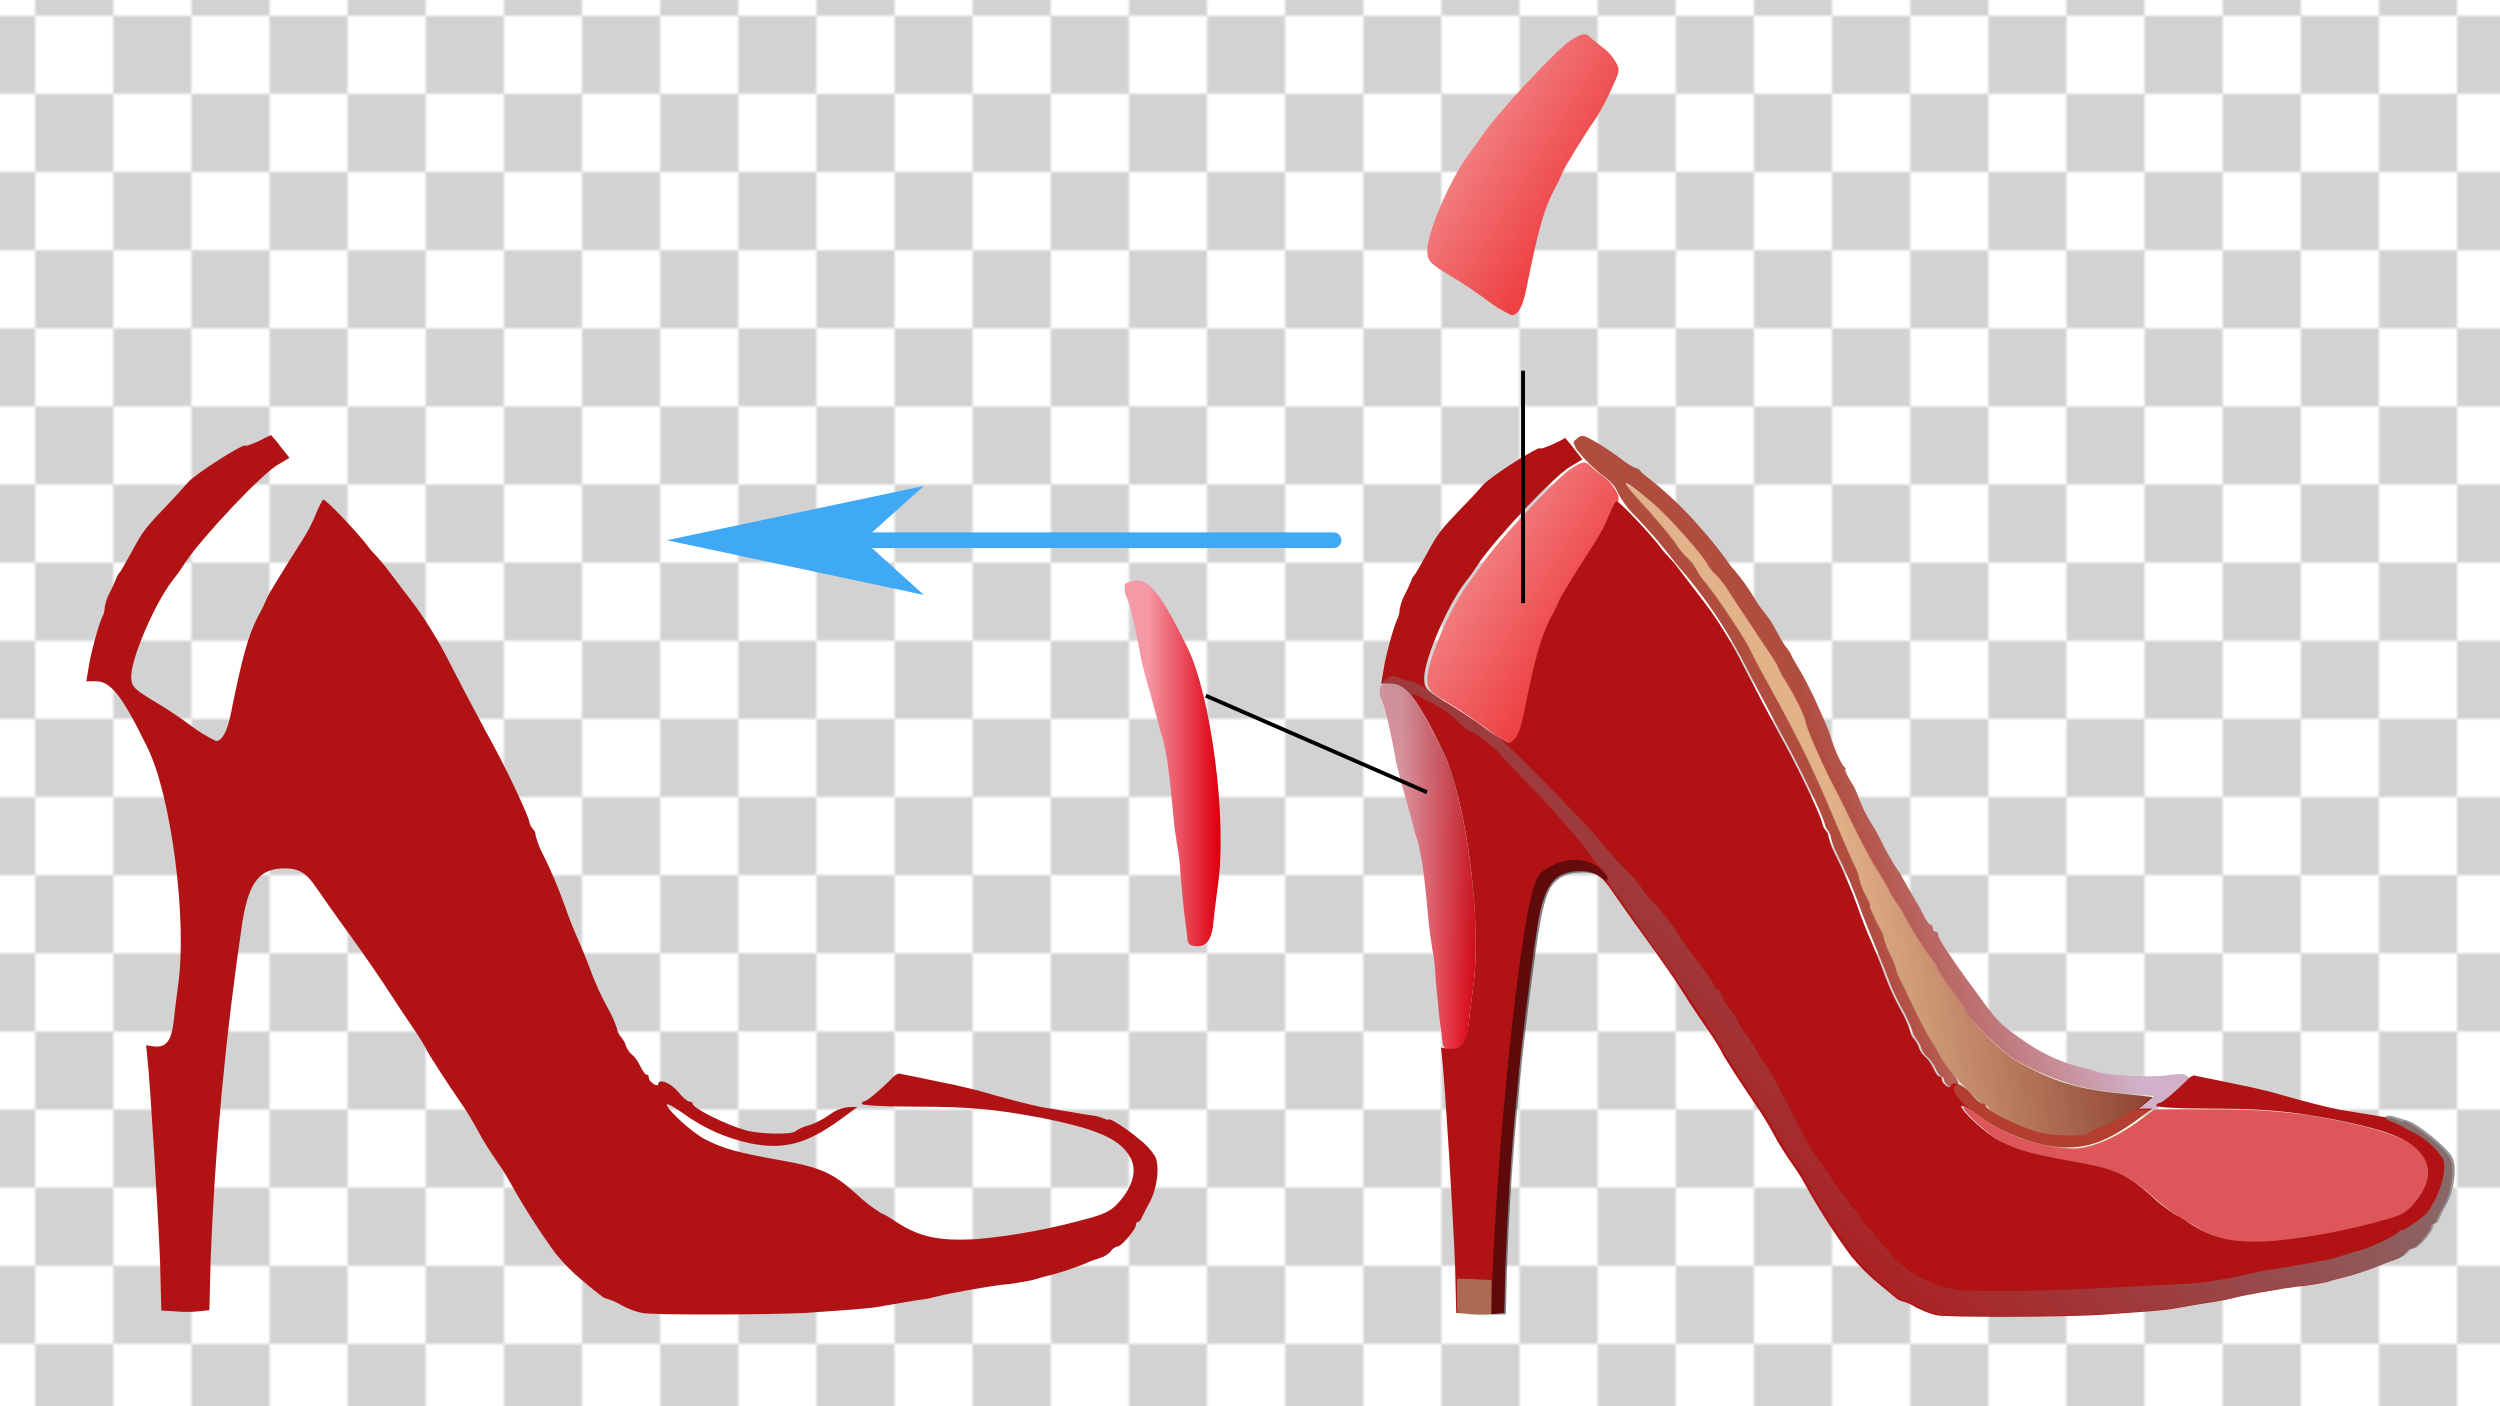<?xml version="1.0" encoding="utf-8"?>
<!-- Generator: Adobe Illustrator 26.5.0, SVG Export Plug-In . SVG Version: 6.00 Build 0)  -->
<svg version="1.1" id="图层_1" xmlns="http://www.w3.org/2000/svg" xmlns:xlink="http://www.w3.org/1999/xlink" x="0px" y="0px"
	 viewBox="0 0 640 360" style="enable-background:new 0 0 640 360;" xml:space="preserve">
<style type="text/css">
	.st0{fill:none;}
	.st1{fill:#D2D2D2;}
	.st2{fill:url(#SVGID_00000044148824150871266460000011708420105171329189_);}
	.st3{fill:url(#SVGID_00000052791163291934714980000011845317104039533200_);}
	.st4{fill:url(#SVGID_00000006696610652023691580000016183250726913752756_);}
	.st5{fill:url(#SVGID_00000013180824675548667210000003336555391288891030_);}
	.st6{fill:url(#SVGID_00000098938049581395153610000007808589463467926708_);}
	.st7{fill:url(#SVGID_00000170961443785658935420000015145772439291352704_);}
	.st8{fill:url(#SVGID_00000085223258400296114700000012476139755888598456_);}
	.st9{fill:url(#SVGID_00000093146513641369087820000008351071915879216308_);}
	.st10{fill:url(#SVGID_00000117674757403751646360000002049803738573408132_);}
	.st11{fill:url(#SVGID_00000172436904927934847810000011585169825389160883_);}
	.st12{fill:url(#SVGID_00000172435128474780279330000017108264674420632207_);}
	.st13{fill:url(#SVGID_00000157277031926696269840000000328662404422713996_);}
	.st14{fill:url(#SVGID_00000155127652639199798590000000144362217011601073_);}
	.st15{fill:url(#SVGID_00000011715275322127474460000002719139274933046427_);}
	.st16{fill:none;stroke:#000000;stroke-miterlimit:10;}
	.st17{fill:none;stroke:#3FA9F5;stroke-width:4;stroke-linecap:round;stroke-miterlimit:10;}
	.st18{fill:#3FA9F5;}
</style>
<pattern  y="360" width="40" height="40" patternUnits="userSpaceOnUse" id="SVGID_1_" viewBox="0 -40 40 40" style="overflow:visible;">
	<g>
		<rect y="-40" class="st0" width="40" height="40"/>
		<g>
			<rect y="-40" class="st0" width="40" height="40"/>
			<rect y="-40" class="st0" width="40" height="40"/>
			<rect y="-20" class="st1" width="20" height="20"/>
			<rect x="20" y="-40" class="st1" width="20" height="20"/>
		</g>
	</g>
</pattern>
<pattern  id="SVGID_00000056404415289823578130000015901686975286574770_" xlink:href="#SVGID_1_" patternTransform="matrix(1 0 0 -1 29 -16716)">
</pattern>
<rect style="fill:url(#SVGID_00000056404415289823578130000015901686975286574770_);" width="640" height="360"/>
<linearGradient id="SVGID_00000150099335017762665540000013578477334615104662_" gradientUnits="userSpaceOnUse" x1="-1269.451" y1="603.267" x2="-1269.767" y2="603.324" gradientTransform="matrix(213.89 0 0 264.01 272061.062 -159075.156)">
	<stop  offset="0" style="stop-color:#831B1A"/>
	<stop  offset="1" style="stop-color:#E9A182"/>
</linearGradient>
<path style="fill:url(#SVGID_00000150099335017762665540000013578477334615104662_);" d="M420.8,129.6c2.8,3,5.5,6.2,8,9.5
	c1,1.6,2.3,2.9,3.5,4.3c0.8,0.7,1.5,1.6,1.9,2.5c0.7,1.2,1.5,2.5,2.4,3.5c2.9,3.5,10.6,15.1,11.4,17.1c0.3,0.8,1.7,3.4,2.9,5.6
	c2.3,3.8,6.7,12.1,9.7,18.1c2.3,4.5,5.5,11.7,9.6,21.2c2.1,5.1,4.3,10,4.9,11.1c0.5,0.9,0.8,1.8,0.9,2.8c0.3,1.5,0.9,2.8,1.6,4.1
	c0.9,1.6,1.5,2.9,1.2,2.9s1.1,3.3,2.9,6.4c0.3,0.6,0.5,1.2,0.6,1.8c0.3,1.5,0.9,2.8,1.6,4.1s1.2,2.7,1.6,4.1
	c0.1,0.7,0.3,1.2,0.7,1.8c0.3,0.6,1.9,3.8,3.5,7.2c1.5,3,3,6.1,4.7,9c0.8,1,1.4,2,1.9,3.3c0,1.4,10.7,13,12,13
	c0.3,0,0.7,0.2,0.7,0.5c0,1.1,8.5,5.3,13.5,6.8c3.6,1.1,11.4,1.2,12.7,0.3c1.2-0.7,2.6-1.2,3.9-1.7c2.8-1.2,5.4-2.8,7.9-4.6l4.5-3.4
	l-7.2-0.8c-12.4-1.2-18.4-3-28.8-8.9c-2.5-1.4-10.4-9.1-11.4-11.2c-0.6-1-2.5-3.9-4.4-6.5c-1.2-1.6-2.4-3.2-3.4-5
	c-0.6-1.1-1.2-2.3-2-3.3c-2.4-3.3-4.5-6.7-6.4-10.2c-0.6-1.2-1.4-2.4-2.1-3.5c-0.9-1.4-1.7-2.7-2.4-4.1c-0.8-1.6-1.7-3-2.6-4.4
	c-0.8-1-3.4-6-6-11.1s-4.9-9.6-5.1-10.2c-2.9-5.8-6.9-14.9-7.3-16.6c-0.2-1.6-3-7.1-5.5-11.1c-0.7-1-1.2-2-1.7-3.2
	c0-0.5-1.4-2.6-7.6-11.8c-1.2-1.8-3.5-5.2-5-7.6c-0.9-1.5-2-2.9-3.3-4.2c-0.9-0.8-1.6-1.7-2.1-2.7c-2.3-3.6-10.6-12.9-15.2-16.6
	C414.7,122.1,414.4,122.6,420.8,129.6z"/>
<linearGradient id="SVGID_00000141440645751893072720000005399663944500780462_" gradientUnits="userSpaceOnUse" x1="-1269.368" y1="613.133" x2="-1268.736" y2="613.133" gradientTransform="matrix(189.05 0 0 54.85 240476.844 -33329.609)">
	<stop  offset="0" style="stop-color:#DD565A"/>
	<stop  offset="1" style="stop-color:#DD565A"/>
</linearGradient>
<path style="fill:url(#SVGID_00000141440645751893072720000005399663944500780462_);" d="M502.6,283.5c0,1.2,6.7,7.3,9.9,8.9
	c4.6,2.4,8.6,3.4,18.5,5.2c10.8,1.9,13.9,3.2,20.2,8.8c1.9,1.8,4.1,3.4,6.3,4.9c1.2,0.6,2.4,1.4,3.5,2c6.1,4.1,10.9,5.1,21.1,4.6
	c9.9-0.9,19.6-2.7,29.2-5.5c3.8-1.1,5.1-1.9,7-3.9c3.7-4.2,4.7-8.2,3-11.4c-2.5-4.7-8.5-7.3-23.2-10.3c-12-2.3-18.2-2.8-33.3-2.8
	h-13.3l-4.6,3.4c-5.2,3.7-10.7,6.1-14.9,6.5c-3.6,0.5-12.3-1.4-17-3.5c-2.8-1.4-5.5-2.9-8.1-4.6
	C504.5,284.1,502.6,283.1,502.6,283.5z"/>
<linearGradient id="SVGID_00000054964334639511946140000016032177746938136961_" gradientUnits="userSpaceOnUse" x1="-1270.721" y1="603.26" x2="-1270.517" y2="603.193" gradientTransform="matrix(249.55 0 0 273 317577.5 -164489)">
	<stop  offset="0" style="stop-color:#B14D3F"/>
	<stop  offset="1" style="stop-color:#D1B1C9"/>
</linearGradient>
<path style="fill:url(#SVGID_00000054964334639511946140000016032177746938136961_);" d="M403.7,112.3c-1.1,0.8-1.1,0.9-0.1,2.7
	c2.1,2.8,4.7,5.3,7.7,7.4c1.2,1,2.3,2.3,2.9,3.8c1,1.9,2.3,3.7,3.8,5.3c3.8,3.8,7.3,7.9,10.6,12.2c0.9,1.1,2.4,2.9,3.3,3.9
	c6.1,7.4,11.3,15.5,15.6,24.1c2.1,4.2,6,11.4,8.5,16.1c5,8.9,10.6,21,11.1,23c0.1,0.7,0.5,1.4,0.9,1.9c0.3,0.5,0.6,1,0.7,1.6
	c0.3,1.5,0.9,2.8,1.5,4.1c2.3,4.5,4.3,9.3,6,14c0.7,2.1,2.4,6.1,3.5,8.9c1.1,2.8,2.8,6.7,3.5,8.7c1,2.8,2.3,5.6,3.8,8.3
	c1,1.7,1.8,3.6,2.5,5.5c0.2,0.9,0.7,1.7,1.2,2.4s1,1.4,1.2,2.3c0.3,0.8,0.8,1.6,1.5,2.1c1,0.9,1.7,2,2.3,3.3c0.5,1,1,1.8,1.4,1.8
	s0.6,0.3,0.6,0.8c0,0.5,0.6,1.1,1.2,1.6c0.7,0.5,1.2,0.6,1.2,0.2c0-0.3,0.5-0.7,0.9-0.8c0.7-0.1,0.2-1.1-1.9-3.8
	c-1-1.2-2-2.6-2.8-4.1c-0.6-1.1-1.1-2.1-1.9-3.2c-1.7-2.9-3.3-6-4.7-9c-1.6-3.4-3.2-6.7-3.5-7.2c-0.3-0.6-0.6-1.1-0.7-1.8
	c-0.3-1.4-0.9-2.7-1.6-4.1c-0.7-1.4-1.2-2.7-1.6-4.1c-0.1-0.7-0.2-1.2-0.6-1.8c-1.8-3.3-3.2-6.4-2.9-6.4c0.2,0-0.3-1.4-1.2-2.9
	c-0.7-1.2-1.2-2.6-1.6-4.1c-0.1-1-0.5-1.9-0.9-2.8c-0.6-1-2.7-6-4.9-11.1c-3.9-9.5-7.3-16.7-9.6-21.2c-3-6-7.6-14.2-9.7-18.1
	c-1.2-2.3-2.6-4.9-2.9-5.6c-0.8-2-8.5-13.7-11.4-17.1c-0.9-1-1.8-2.3-2.4-3.5c-0.5-0.9-1.1-1.8-1.9-2.5c-1.4-1.2-2.5-2.7-3.5-4.3
	c-2.5-3.3-5.2-6.4-8-9.5c-6.4-7-6.1-7.4,1.1-1.5c4.6,3.7,13,13,15.2,16.6c0.5,1,1.2,1.9,2.1,2.7c1.2,1.2,2.4,2.7,3.3,4.2
	c1.5,2.4,3.8,5.8,5,7.6c6.2,9.3,7.6,11.3,7.6,11.8c0.5,1.1,1,2.1,1.7,3.2c2.5,3.9,5.3,9.5,5.5,11.1c0.3,1.8,4.3,10.8,7.3,16.6
	c0.3,0.5,2.6,5.1,5.1,10.2s5.2,10,6,11.1c0.9,1.5,1.8,2.9,2.6,4.4c0.7,1.5,1.5,2.8,2.4,4.1c0.8,1.1,1.5,2.3,2.1,3.5
	c1.9,3.5,4.1,6.9,6.4,10.2c0.8,1,1.5,2.1,2,3.3c1,1.7,2.1,3.4,3.4,5c1.9,2.5,3.8,5.5,4.4,6.5c1,2,9,9.7,11.4,11.2
	c10.4,5.8,18.3,8.1,30,9l6,0.5l-2.1,1.8l-2.1,1.8l2.7,0.1c1.5,0,2.7-0.3,2.7-0.7c0-0.3,0.3-0.7,0.7-0.7c0.8-0.3,1.6-0.8,2.1-1.5
	c0.8-0.8,2.4-2.1,3.5-3.2c1.9-1.6,2-1.8,1.2-2.6s-1.9-0.8-5.6-0.3c-4.5,0.6-16.4-0.1-17.8-1c-0.8-0.3-1.6-0.5-2.4-0.7
	c-5.6-1.2-10.9-3.5-15.7-6.8c-6.2-4.3-7-5-11.1-10.6c-1.4-1.9-2.7-3.8-3-4.1c-4.7-6.4-8.3-11.8-8.3-12.6c0-0.6-0.2-1-0.7-1
	c-0.5,0-0.7-0.5-0.7-0.9c0-0.5-0.2-0.9-0.6-0.9s-1.2-1.2-1.9-2.7c-0.7-1.5-2.3-4.1-3.3-5.8c-1-1.7-2-3.6-2.3-4.1
	c-0.2-0.5-0.5-0.9-0.8-1.2c-1.7-2.6-3.3-5.4-4.6-8.2c-0.6-1.1-1.1-2.1-1.8-3.2c-1.6-2.4-2.8-4.9-3.8-7.6c-0.5-1.4-1.1-2.7-1.9-3.8
	c-1-1.7-1.7-3.2-1.4-3.2c0.3,0,0.1-0.2-0.2-0.5c-0.8-0.6-2.8-5.1-3.7-8.3c-0.2-0.8-2.5-6.1-4.4-10.2c-0.6-1.2-1.8-3.6-2.8-5.4
	c-1-1.8-2.3-3.8-2.7-4.7c-0.3-0.7-0.7-1.4-1.2-1.9c-0.2-0.2-1.4-2-2.5-4.1c-0.9-1.8-2-3.5-3.3-5.1c-1-1.2-2-2.7-2.8-4.1
	c-1.4-2.3-2.9-4.4-4.6-6.4c-1.1-1.2-2.1-2.6-3-3.9c-1.7-2.3-3.4-4.4-5.3-6.5c-4.2-5-8.9-9.5-14-13.5c-0.8-0.6-1.5-1.1-2.1-1.9
	c-0.2-0.3-0.6-0.6-0.9-0.5c-1.5-0.6-2.7-1.5-3.9-2.4c-3.5-2.7-8.8-5.9-9.7-5.9C404.8,111.5,404.1,111.8,403.7,112.3z"/>
<linearGradient id="SVGID_00000179636010451339908520000006318438181589969823_" gradientUnits="userSpaceOnUse" x1="-1237.374" y1="605.492" x2="-1237.837" y2="605.503" gradientTransform="matrix(39.2 0 0 147.75 48882.148 -89240.672)">
	<stop  offset="0" style="stop-color:#DD000F"/>
	<stop  offset="1" style="stop-color:#F699A7"/>
</linearGradient>
<path style="fill:url(#SVGID_00000179636010451339908520000006318438181589969823_);" d="M353.3,175.9c-0.2,1.2,0,2.6,0.6,3.8
	c0.7,1.4,2.4,8.9,3.6,15.8c0.2,0.9,0.7,2.8,1.1,4.4l2.3,8.2c0.8,2.9,1.5,5.9,1.7,6.3c0.2,0.7,0.5,1.2,0.6,1.9
	c0.1,0.5,0.3,1.6,0.5,2.5c0.7,3.5,1.2,8.3,2,16.7c0.2,2.4,0.5,4.6,0.9,7c0.5,2.5,0.8,5.1,0.9,7.7c0.2,2.8,0.7,7,0.9,9.5
	c0.2,2.5,0.8,5.4,0.8,6.5c0.2,1.9,0.5,2.3,2.1,2.4c2.8,0.3,4.3-1.6,4.7-6.7c0.2-2.4,0.8-6.4,1.1-9c2.4-16.6-1.8-48.5-7.8-60.7
	c-4.2-8.5-6.4-12.2-8.6-14.6c-2-2.1-2.7-2.5-5-2.5C354.6,175.2,353.3,175.5,353.3,175.9z"/>
<linearGradient id="SVGID_00000062913142196069330030000008576160261608567471_" gradientUnits="userSpaceOnUse" x1="-1256.893" y1="607.423" x2="-1257.355" y2="606.995" gradientTransform="matrix(77.52 0 0 113.83 97836.039 -68976.078)">
	<stop  offset="0" style="stop-color:#EE4143"/>
	<stop  offset="1" style="stop-color:#F4ADAE"/>
</linearGradient>
<path style="fill:url(#SVGID_00000062913142196069330030000008576160261608567471_);" d="M402,120.1c-3.6,2.4-18.8,18.6-22.7,24.5
	c-0.5,0.8-2.1,2.9-3.5,4.9c-4.5,6-10.4,19.6-10.4,24.3c0,2.8,0.5,3.3,7.2,7.3c1.4,0.8,5,3.3,8,5.4c1.9,1.6,4.1,2.9,6.4,3.9
	c1.7,0,2.9-2.4,3.8-7c2.9-14.6,4.4-20,7-25c0.9-1.6,1.6-3.2,2.3-4.7c0-0.5,5.5-9.5,8.3-13.5c1.6-2.5,2.9-5,4.1-7.6
	c2.1-4.6,2.3-5,1.2-6.9c-0.7-1.2-1.6-2.4-2.7-3.3c-1.1-0.8-2.3-1.7-3.3-2.6C405.9,117.9,405.4,117.9,402,120.1z"/>
<linearGradient id="SVGID_00000090255290692121458700000005077776545943563929_" gradientUnits="userSpaceOnUse" x1="-1273.482" y1="602.555" x2="-1272.851" y2="602.555" gradientTransform="matrix(434.07 0 0 356.2 553132.125 -214405.422)">
	<stop  offset="0" style="stop-color:#B11315"/>
	<stop  offset="1" style="stop-color:#B11315"/>
</linearGradient>
<path style="fill:url(#SVGID_00000090255290692121458700000005077776545943563929_);" d="M397.8,113.6c-1.8,0.8-3.4,1.4-3.4,1.2
	c0-1-12.6,7-14.7,9.3c-0.6,0.7-2.9,3.3-5.4,5.8c-5.8,6.1-6.1,6.5-9,11.8c-1.4,2.5-2.8,5.1-3.2,5.5c-0.5,0.6-0.8,1.2-1,1.9
	c-0.2,0.5-0.9,2-1.6,3.4c-0.6,1.1-1,2.4-1.2,3.6c0,0.8-0.2,1.6-0.6,2.4c-0.9,1.7-3.2,10.2-3.6,13.5l-0.5,3h2.4
	c3.8,0,6.7,3.5,13.3,17.1c6,12.2,10.2,44,7.8,60.7c-0.3,2.6-0.9,6.7-1.1,9c-0.6,5.2-1.9,7-5,6.7l-2.1-0.3l0.3,2.9
	c0.7,5.9,2.9,41.7,3.3,53.2l0.3,11.8l3.5,0.3c2,0.2,4.1,0.2,6.1,0l2.7-0.3l0.3-12.2c1.1-29.3,3.9-58.6,8.3-87.5
	c1.7-10,4.4-13.4,10.8-13.4c3.6,0,5.6,1.2,8.1,5c0.9,1.2,4.6,6.7,8.6,12.1c3.9,5.4,8.3,11.7,9.8,14.2c1.5,2.5,4.4,6.7,6.3,9.5
	c1.2,1.7,2.4,3.6,3.4,5.4c0,0.5,6,9.7,8.8,13.7c1.6,2.3,2.9,4.5,4.3,7c1.2,2.4,3.5,6,5,8.1c1.2,1.7,2.4,3.5,3.4,5.4
	c3.5,6.3,7.4,12.4,11.7,18.2c2.1,2.5,4.4,4.9,7,7c2.1,1.8,4.3,3.5,4.6,3.8c0.3,0.3,0.9,0.6,1.4,0.7c1.2,0.3,2.5,0.9,3.6,1.6
	c1.7,0.8,3.4,1.6,5.2,2c2.4,0.6,32.5,0.5,42.1-0.1c10.2-0.7,15.8-1.1,18.1-1.5c1.2-0.2,2.8-0.5,3.5-0.6l3.5-0.6
	c1.2-0.2,3.3-0.5,4.4-0.7c1.1-0.2,3.3-0.6,4.4-0.9c2.5-0.7,12.2-2.4,16.1-2.9c2.7-0.2,5.3-0.7,7.9-1.2c0.7-0.2,1.7-0.6,2.4-0.7
	c3.8-0.9,7.6-2.1,11.3-3.6c1.2-0.6,2.5-1,3.7-1.4c1-0.3,2-0.9,2.7-1.7c0.5-0.7,1-1.1,1.8-1.2c1,0,4.7-4.4,4.7-5.5
	c0-0.5,0.2-0.8,0.6-0.8s0.7-0.6,0.9-1.1c0.6-1.2,1.2-2.5,1.9-3.7c2-3.5,2.8-9.4,1.5-12c-1.1-1.7-2.5-3.2-4.1-4.4
	c-3.3-2.8-7.8-5.6-7.8-5c0,0.2-0.6,0.1-1.1-0.2c-1.1-0.5-2.4-0.8-3.6-0.9c-1.4-0.2-4.1-0.7-6-1l-5.6-0.9c-3.2-0.6-9.8-2.3-17.4-4.5
	c-1.4-0.3-5.5-1.4-7.9-1.8c-0.9-0.2-3.8-0.8-6.7-1.4c-2.8-0.6-5.2-1-5.4-1.1c-0.8,0.3-1.5,0.8-2,1.5c-3.6,3.5-6.2,5.6-6.9,5.6
	c-0.3,0-0.6,0.2-0.7,0.6c0,0,0,0,0,0.1c0,0.3,4.6,0.7,12.9,0.7c14.7,0,20.9,0.6,32.7,2.8c14.8,2.9,20.6,5.5,23.2,10.3
	c1.7,3.2,0.7,7.2-3,11.4c-1.8,2.1-3,2.8-7,3.9c-9.6,2.7-19.3,4.6-29.2,5.5c-10.2,0.6-15-0.6-21.1-4.6c-1.1-0.8-2.3-1.5-3.5-2.1
	c-2.3-1.5-4.4-3-6.3-4.9c-6.3-5.6-9.3-6.9-20.2-8.8c-10-1.8-13.9-2.8-18.5-5.2c-3.3-1.6-9.9-7.7-9.9-8.9c0-0.5,1.9,0.6,4.3,2.3
	c5.1,3.7,10.9,6.3,17.1,7.6c8.5,1.7,14.3,0.2,23-6l4.5-3.3h-2.4c-1.8,0.1-3.5,0.7-5,1.8c-1.7,1.2-3.6,2.3-5.6,2.9
	c-1.2,0.3-2.4,0.8-3.4,1.6c-0.6,0.9-9.3,0.8-12.9-0.3c-5.1-1.5-13.4-5.6-13.4-6.8c0-0.2-0.3-0.5-0.8-0.5s-1.8-1.1-2.9-2.5
	c-2-2.4-5.1-3.5-5.1-1.9c0,0.3-0.6,0.3-1.2-0.1c-0.7-0.5-1.2-1.1-1.2-1.6c0-0.5-0.2-0.8-0.6-0.8s-0.9-0.8-1.4-1.8
	c-0.6-1.2-1.2-2.4-2.3-3.3c-0.7-0.6-1.2-1.4-1.5-2.1c-0.2-0.9-0.7-1.6-1.2-2.3c-0.7-0.7-1-1.5-1.2-2.4c-0.6-1.9-1.5-3.7-2.5-5.5
	c-1.5-2.7-2.7-5.4-3.8-8.3c-0.7-2-2.3-6-3.5-8.7c-1.2-2.7-2.8-6.8-3.5-8.9c-1.7-4.7-3.7-9.5-6-14c-0.7-1.4-1.1-2.7-1.5-4.1
	c0-0.6-0.2-1.1-0.7-1.6c-0.5-0.6-0.8-1.2-0.9-1.9c-0.5-2.1-6.1-14.1-11.1-23c-2.5-4.6-6.4-12-8.5-16.1c-3.4-6.9-7.4-13.5-12.2-19.5
	c-2.1-2.7-4.4-5.8-5.1-6.7c-0.7-0.9-1.7-2.1-2.3-2.7c-0.8-0.8-1.6-1.7-2.3-2.7c-2.7-3.5-10.4-11.7-11.2-11.7c-0.2,0-1.1,1.6-1.9,3.6
	c-1,2.5-2.3,4.9-3.7,7.1c-4.5,7-8.9,14.1-8.9,14.4c-0.7,1.6-1.4,3.2-2.3,4.7c-2.6,5.1-4.1,10.5-7,25c-0.9,4.6-2.3,7-3.8,7
	c-2.3-1.1-4.4-2.4-6.4-3.9c-3-2.3-6.7-4.6-8-5.4c-6.9-4.1-7.2-4.5-7.2-7.3c0-4.6,5.9-18.4,10.4-24.3c1.5-1.8,3-4.1,3.5-4.9
	c4.3-6.4,19.6-22.7,23.6-24.9l3-1.8l-2.3-2.9c-0.7-1-1.6-2-2.4-2.9C401.2,112.1,399.6,112.7,397.8,113.6z"/>
<linearGradient id="SVGID_00000157289265838185946050000016772659616863327391_" gradientUnits="userSpaceOnUse" x1="-1273.399" y1="603.39" x2="-1272.982" y2="603.096" gradientTransform="matrix(435.18 0 0 259.23 554548.438 -156129.469)">
	<stop  offset="0" style="stop-color:#7F7F7F;stop-opacity:0"/>
	<stop  offset="1" style="stop-color:#7F7F7F"/>
</linearGradient>
<path style="fill:url(#SVGID_00000157289265838185946050000016772659616863327391_);" d="M353.8,175c-0.9,2-0.9,2.4,0.1,4.6
	c0.7,1.4,2.4,8.9,3.6,15.8c0.2,0.9,0.7,2.8,1.1,4.4l2.3,8.2c0.8,2.9,1.5,5.9,1.7,6.3c0.2,0.7,0.5,1.2,0.6,1.9
	c0.1,0.5,0.3,1.6,0.5,2.5c0.7,3.5,1.2,8.3,2,16.7c0.2,2.4,0.5,4.6,0.9,7c0.5,2.5,0.8,5.1,0.9,7.7c0.2,2.8,0.7,7,0.9,9.5
	c0.2,2.5,0.8,5.4,0.8,6.5c0.2,1.9,0.5,2.3,2.1,2.4c2.8,0.3,4.3-1.6,4.7-6.7c0.2-2.4,0.8-6.4,1.1-9c2.3-16.4-1.7-47.7-7.6-60.2
	c-2.5-5.4-6.2-12-7.3-13.3c-1.4-1.5-0.7-2,1.2-1l4.6,2.5c1.9,1,3.7,2.4,5.2,3.9c0.8,0.9,1.7,1.7,2.7,2.3c1.1,0,6.3,3.9,8.5,6.4
	c1.2,1.5,4.6,5.1,7.6,8.1c6.1,6.3,15.1,16.8,15.5,17.9c0.7,1.1,1.5,2.1,2.4,2.9c1.2,1.2,1.9,2.3,1.6,2.4s0.1,1.2,1.1,2.6
	c1,1.4,5,7,9,12.7c4.1,5.8,8.2,11.7,9.5,13.4c7,10.4,10.2,15.5,10.2,15.8s6.1,9.8,8.8,13.5c1.6,2.3,2.9,4.5,4.3,7
	c1.2,2.4,3.5,6,5,8.1c1.2,1.7,2.4,3.5,3.4,5.4c3.5,6.3,7.4,12.4,11.7,18.2c2.1,2.5,4.4,4.9,7,7c2.1,1.8,4.3,3.5,4.6,3.8
	c0.3,0.3,0.9,0.6,1.4,0.7c1.2,0.3,2.5,0.9,3.6,1.6c1.7,0.8,3.4,1.6,5.2,2c2.4,0.6,32.5,0.5,42.1-0.1c10.2-0.7,15.8-1.1,18.1-1.5
	c1.2-0.2,2.8-0.5,3.5-0.6l3.5-0.6c1.2-0.2,3.3-0.5,4.4-0.7s3.3-0.6,4.4-0.9c2.5-0.7,12.2-2.4,16.1-2.9c2.7-0.2,5.3-0.7,7.9-1.2
	c0.7-0.2,1.7-0.6,2.4-0.7c3.8-0.9,7.6-2.1,11.3-3.6c1.2-0.6,2.5-1,3.7-1.4c1-0.3,2-0.9,2.7-1.7c0.5-0.6,1-1,1.8-1.1
	c1,0,4.7-4.4,4.7-5.5c0-0.5,0.2-0.8,0.6-0.8s0.7-0.6,0.9-1.1c0.6-1.4,1.2-2.6,1.9-3.8c2-3.5,2.8-9.4,1.5-12s-9-8.8-11.7-9.5
	c-0.6-0.1-2-0.6-3-0.9c-2.6-0.8-3.5,0.3-1,1.2c0.9,0.3,1.8,0.8,2.7,1.2c1,0.6,2,1.1,3.2,1.7c2.9,1.5,5.5,3.8,7.3,6.5
	c1.4,2.6-0.8,10-4.1,14.1c-1,1.2-6,4.6-6.1,4.2c-0.1-0.1-0.7,0.2-1.2,0.7c-0.9,0.7-1.8,1.2-2.8,1.7c-2.4,1.2-4.7,2.3-7.3,3
	c-1,0.2-2.1,0.6-3.2,0.9c-0.9,0.3-1.9,0.7-2.8,0.9c-1.9,0.6-4.4,0.9-9.1,1.8c-3.2,0.6-6.4,1.1-7.3,1.2s-5,0.9-9.1,1.9
	c-4.9,1-9.8,1.7-14.9,1.9c-3.9,0.1-12.3,0.6-18.4,0.9c-14.3,0.8-33.6,1.1-37.8,0.5c-6.8-1-13.4-4.6-17.3-9.4c-1-1.2-2.1-2.5-3.3-3.6
	c-0.7-0.6-1.1-1.2-1.1-1.6c0-0.3-0.7-1.1-1.6-1.8c-0.9-0.7-1.6-1.5-1.6-1.8c-0.1-0.6-0.3-1.1-0.8-1.6c-0.8-0.8-1.5-1.7-2.1-2.6
	c-0.7-1-1.9-2.5-2.7-3.5c-0.6-0.6-1.1-1.4-1.5-2.1c-1.5-2.5-3.2-4.7-5-7c-0.2-0.3-1.7-2.9-3-5.6c-5.9-11.5-7.7-14.9-9.6-17.6
	c-0.8-1-1.5-2.1-2-3.3c-0.7-1.1-1.5-2.4-2.3-3.4c-0.9-1.1-1.7-2.4-2.3-3.6c-0.6-1.4-1.4-2.6-2.3-3.6c-1-1.2-1.7-2.6-2.3-3.9
	c0-0.5-0.2-0.8-0.6-0.8c-0.3,0-0.9-0.7-1.2-1.5c-0.3-0.8-2-3-3.6-5.2c-2.4-3-4.6-6.2-6.7-9.5c-1.7-2.4-3.5-4.5-5.5-6.7
	c-1-1-1.9-2.1-2.7-3.4c-1-1.4-2-2.6-3.3-3.8c-1.8-1.8-5-5.3-6.9-7.7c-4.2-5.2-26.2-27.5-27.2-27.5c-1.9-1-3.7-2.1-5.3-3.5
	c-1.6-1.4-3.4-2.5-5.2-3.5c-1.4-0.7-2.7-1.6-3.8-2.5c-3.8-2.9-6.7-4.4-8.2-4.4c-0.9-0.1-1.7-0.5-2.4-0.9
	C356.3,172.9,354.7,173.2,353.8,175z"/>
<linearGradient id="SVGID_00000132787299619588367350000013193300338092791481_" gradientUnits="userSpaceOnUse" x1="-1244.397" y1="604.33" x2="-1244.78" y2="604.319" gradientTransform="matrix(47.3 0 0 183.96 59270.898 -110892.102)">
	<stop  offset="0" style="stop-color:#000000;stop-opacity:0.4"/>
	<stop  offset="1" style="stop-color:#000000;stop-opacity:0.47"/>
</linearGradient>
<path style="fill:url(#SVGID_00000132787299619588367350000013193300338092791481_);" d="M396.9,221.8c-2.7,1.5-3.2,2-4.3,5.5
	c-3.6,11.1-9.1,63.2-10.6,100.7l-0.3,8.5h3.8l0.3-12.2c0.8-22.5,2.7-45.2,5.8-69.4c3.2-24.6,4.1-27.9,8.1-30.3
	c2.5-1.6,7.8-1.7,9.8-0.2c2.4,1.7,2.8,0.7,0.8-1.4C407.2,219.7,401.5,219.2,396.9,221.8z"/>
<linearGradient id="SVGID_00000012471251577034976410000003794951302535006635_" gradientUnits="userSpaceOnUse" x1="-1168.571" y1="643.028" x2="-1167.939" y2="643.028" gradientTransform="matrix(14 0 0 15.8 16733 -9827.5)">
	<stop  offset="0" style="stop-color:#A4FFBF;stop-opacity:0.37"/>
	<stop  offset="1" style="stop-color:#A4FFBF;stop-opacity:0.37"/>
</linearGradient>
<path style="fill:url(#SVGID_00000012471251577034976410000003794951302535006635_);" d="M373,331.9c0,4.4,0,4.6,1.5,4.6
	c0.8,0,2.8,0.2,4.4,0.3l2.9,0.5v-9.6l-4.4-0.2l-4.4-0.2V331.9z"/>
<linearGradient id="SVGID_00000182518528065279415740000009097950156995569813_" gradientUnits="userSpaceOnUse" x1="-1270.029" y1="603.256" x2="-1269.397" y2="603.256" gradientTransform="matrix(213.99 0 0 268.96 272188.75 -162042.688)">
	<stop  offset="0" style="stop-color:#C4FFA7;stop-opacity:0.18"/>
	<stop  offset="1" style="stop-color:#C4FFA7;stop-opacity:0.18"/>
</linearGradient>
<path style="fill:url(#SVGID_00000182518528065279415740000009097950156995569813_);" d="M420.8,129.6c2.8,3,5.5,6.2,8,9.5
	c1,1.6,2.3,2.9,3.5,4.3c0.8,0.7,1.5,1.6,1.9,2.5c0.7,1.2,1.5,2.5,2.4,3.5c2.9,3.5,10.6,15.1,11.4,17.1c0.3,0.8,1.7,3.4,2.9,5.6
	c2.3,3.8,6.7,12.1,9.7,18.1c2.3,4.5,5.5,11.7,9.6,21.2c2.1,5.1,4.3,10,4.9,11.1c0.5,0.9,0.8,1.8,0.9,2.8c0.3,1.5,0.9,2.8,1.6,4.1
	c0.9,1.6,1.5,2.9,1.2,2.9s1.1,3.3,2.9,6.4c0.3,0.6,0.5,1.2,0.6,1.8c0.3,1.5,0.9,2.8,1.6,4.1s1.2,2.7,1.6,4.1
	c0.1,0.7,0.3,1.2,0.7,1.8c0.3,0.6,1.9,3.8,3.5,7.2c1.5,3,3,6.1,4.7,9c0.8,1,1.4,2,1.9,3.2c0.8,1.5,1.8,2.8,2.8,4.1
	c2.1,2.7,2.6,3.6,1.9,3.8c-3.8,0.8,5,8.9,14.3,13c4.9,2.1,13.2,3.8,16.9,3.4c4.3-0.6,9.6-2.9,14.8-6.7l4.5-3.3h-2.3l-2.3-0.1
	l2.1-1.8l2.1-1.8l-6-0.5c-11.7-0.9-19.6-3.3-30-9c-2.5-1.4-10.4-9.1-11.4-11.2c-0.6-1-2.5-3.9-4.4-6.5c-1.2-1.6-2.4-3.2-3.4-5
	c-0.6-1.1-1.2-2.3-2-3.3c-2.4-3.3-4.5-6.7-6.4-10.2c-0.6-1.2-1.4-2.4-2.1-3.5c-0.9-1.4-1.7-2.7-2.4-4.1c-0.8-1.6-1.7-3-2.6-4.4
	c-0.8-1-3.4-6-6-11.1s-4.9-9.6-5.1-10.2c-2.9-5.8-6.9-14.9-7.3-16.6c-0.2-1.6-3-7.1-5.5-11.1c-0.7-1-1.2-2-1.7-3.2
	c0-0.5-1.4-2.6-7.6-11.8c-1.2-1.8-3.5-5.2-5-7.6c-0.9-1.5-2-2.9-3.3-4.2c-0.9-0.8-1.6-1.7-2.1-2.7c-2.3-3.6-10.6-12.9-15.2-16.6
	C414.7,122.1,414.4,122.6,420.8,129.6z"/>
<linearGradient id="SVGID_00000038374660062072236490000004517536906237064092_" gradientUnits="userSpaceOnUse" x1="-1239.04" y1="605.321" x2="-1239.502" y2="605.321" gradientTransform="matrix(39.2 0 0 147.75 48882.148 -89240.672)">
	<stop  offset="0" style="stop-color:#DD000F"/>
	<stop  offset="1" style="stop-color:#F699A7"/>
</linearGradient>
<path style="fill:url(#SVGID_00000038374660062072236490000004517536906237064092_);" d="M288,149.5c-0.2,1.2-0.1,2.6,0.6,3.8
	c0.7,1.4,2.4,8.9,3.6,15.8c0.2,0.9,0.7,2.8,1.1,4.4c0.5,1.6,1.5,5.2,2.3,8.2c0.8,2.9,1.5,5.9,1.7,6.3c0.2,0.5,0.5,1.4,0.6,1.9
	c0.1,0.6,0.3,1.7,0.5,2.5c0.7,3.5,1.2,8.3,2,16.7c0.2,2.4,0.5,4.6,0.9,7c0.5,2.5,0.8,5.1,0.9,7.7c0.2,2.8,0.7,7,0.9,9.5
	c0.3,2.5,0.8,5.4,0.8,6.5c0.2,1.9,0.5,2.3,2.1,2.4c2.8,0.3,4.3-1.5,4.7-6.7c0.2-2.4,0.8-6.4,1.1-9c2.4-16.7-1.8-48.5-7.8-60.7
	c-4.2-8.5-6.4-12.2-8.6-14.7c-2-2.1-2.7-2.5-5-2.5C289.3,149,288,149.2,288,149.5z"/>
<linearGradient id="SVGID_00000176760801270516231680000013252743623856253595_" gradientUnits="userSpaceOnUse" x1="-1256.894" y1="606.455" x2="-1257.357" y2="606.037" gradientTransform="matrix(77.52 0 0 113.83 97836.039 -68976.078)">
	<stop  offset="0" style="stop-color:#EE4143"/>
	<stop  offset="1" style="stop-color:#F4ADAE"/>
</linearGradient>
<path style="fill:url(#SVGID_00000176760801270516231680000013252743623856253595_);" d="M402,10.4c-3.6,2.4-18.8,18.6-22.7,24.5
	c-0.5,0.8-2.1,2.9-3.5,4.9c-4.5,6-10.4,19.6-10.4,24.3c0,2.8,0.5,3.3,7.2,7.3c1.4,0.8,5,3.2,8,5.4c2,1.6,4.2,2.9,6.4,3.9
	c1.7,0,2.9-2.4,3.8-7c2.9-14.6,4.4-20,7-25c0.9-1.6,1.6-3.2,2.3-4.7c0-0.5,5.5-9.5,8.3-13.5c1.6-2.5,2.9-5,4.1-7.6
	c2.1-4.6,2.3-5,1.2-6.9c-0.7-1.2-1.6-2.4-2.7-3.3c-1.1-0.8-2.1-1.7-3.3-2.6C405.9,8.3,405.4,8.3,402,10.4z"/>
<linearGradient id="SVGID_00000036243850998671958850000000220093960492716196_" gradientUnits="userSpaceOnUse" x1="-1274.237" y1="602.553" x2="-1273.605" y2="602.553" gradientTransform="matrix(434.07 0 0 356.2 553132.125 -214405.422)">
	<stop  offset="0" style="stop-color:#B11315"/>
	<stop  offset="1" style="stop-color:#B11315"/>
</linearGradient>
<path style="fill:url(#SVGID_00000036243850998671958850000000220093960492716196_);" d="M66.3,112.9c-1.8,0.8-3.4,1.4-3.4,1.2
	c0-1-12.6,7-14.7,9.3c-0.6,0.7-2.9,3.3-5.4,5.9c-5.8,6.1-6.1,6.5-9,11.8c-1.4,2.5-2.8,5.1-3.2,5.5c-0.5,0.6-0.8,1.2-1,1.9
	c-0.5,1.1-1,2.3-1.6,3.4s-1,2.4-1.2,3.6c0,0.8-0.2,1.6-0.6,2.4c-0.9,1.7-3.2,10.2-3.6,13.5l-0.5,3h2.4c3.8,0,6.7,3.5,13.3,17.1
	c6,12.2,10.2,44,7.8,60.7c-0.3,2.6-0.9,6.7-1.1,9c-0.6,5.2-1.9,7-5,6.7l-2.1-0.3l0.3,2.9c0.7,5.9,2.9,41.7,3.3,53.2l0.3,11.8
	l3.5,0.2c2,0.2,4.1,0.2,6.1,0l2.7-0.3l0.3-12.2c1.1-29.3,3.9-58.6,8.2-87.5c1.7-10,4.4-13.4,10.8-13.4c3.6,0,5.6,1.2,8.1,5
	c0.9,1.2,4.6,6.7,8.6,12.1c3.9,5.4,8.2,11.7,9.8,14.2c1.6,2.5,4.4,6.7,6.3,9.5c1.2,1.7,2.4,3.6,3.4,5.4c0,0.5,6,9.7,8.8,13.7
	c1.6,2.3,2.9,4.5,4.3,7c1.2,2.4,3.5,6,5,8.1c1.5,2.1,2.9,4.5,3.4,5.4c3.5,6.3,7.4,12.4,11.7,18.3c2.1,2.5,4.4,4.9,7,7
	c2.1,1.8,4.3,3.5,4.7,3.8c0.3,0.3,0.9,0.6,1.4,0.7c1.2,0.3,2.5,0.9,3.6,1.6c1.7,0.9,3.4,1.6,5.3,2c2.4,0.6,32.5,0.5,42.1,0
	c10.2-0.7,15.8-1.1,18.1-1.5c1.2-0.2,2.8-0.5,3.5-0.6l3.5-0.6c1.2-0.2,3.3-0.6,4.4-0.7s3.3-0.6,4.4-0.9c2.5-0.7,12.2-2.4,16.1-2.9
	c2.7-0.2,5.3-0.7,7.9-1.2c0.7-0.2,1.7-0.5,2.4-0.7c3.8-0.9,7.6-2.1,11.3-3.6c1.2-0.6,2.5-1,3.7-1.4c1-0.3,2-0.9,2.7-1.7
	c0.3-0.6,1-1,1.7-1.2c1,0,4.7-4.4,4.7-5.5c0-0.5,0.2-0.8,0.6-0.8c0.3,0,0.7-0.6,0.9-1.1c0.6-1.2,1.2-2.5,1.9-3.7
	c2-3.5,2.8-9.4,1.5-12c-1.1-1.7-2.5-3.2-4.1-4.4c-3.3-2.8-7.8-5.6-7.8-5c0,0.2-0.6,0-1.1-0.2c-1.1-0.5-2.4-0.8-3.6-0.9
	c-1.4-0.2-4.1-0.7-6-1s-4.5-0.8-5.6-0.9c-3.2-0.6-9.8-2.3-17.4-4.5c-1.4-0.3-5.5-1.4-7.9-1.8c-0.9-0.2-3.8-0.8-6.7-1.4
	s-5.2-1-5.4-1.1c-0.8,0.3-1.5,0.8-2,1.5c-3.6,3.5-6.2,5.6-6.8,5.6c-0.3,0-0.6,0.2-0.7,0.6c0,0,0,0,0,0.1c0,0.3,4.7,0.7,12.9,0.7
	c14.7,0,20.9,0.6,32.7,2.8c14.8,2.9,20.6,5.5,23.2,10.3c1.7,3.2,0.7,7.2-3,11.4c-1.8,2-3.2,2.8-7,3.9c-9.6,2.7-19.3,4.6-29.2,5.5
	c-10.2,0.6-15-0.6-21.1-4.6c-1-0.7-2.6-1.7-3.5-2c-2.3-1.5-4.4-3-6.3-4.9c-6.3-5.6-9.3-6.9-20.2-8.8c-10-1.8-13.9-2.8-18.5-5.2
	c-3.3-1.6-9.9-7.7-9.9-8.9c0-0.5,1.9,0.6,4.3,2.3c5.1,3.7,10.9,6.3,17.1,7.6c8.5,1.7,14.3,0.2,22.9-6l4.5-3.3h-1.9
	c-1.8,0.1-3.5,0.7-5,1.8c-1.7,1.2-3.6,2.3-5.6,2.9c-1.2,0.3-2.4,0.8-3.4,1.5c-0.6,0.9-9.3,0.8-12.9-0.3c-5.1-1.5-13.4-5.6-13.4-6.8
	c0-0.2-0.3-0.5-0.8-0.5s-1.8-1.1-2.9-2.5c-2-2.4-5.1-3.5-5.1-1.9c0,0.3-0.6,0.3-1.2-0.1c-0.7-0.5-1.2-1.1-1.2-1.6
	c0-0.5-0.2-0.8-0.6-0.8c-0.3,0-0.9-0.8-1.4-1.8c-0.6-1.2-1.2-2.4-2.3-3.3c-0.7-0.6-1.2-1.4-1.5-2.1c-0.2-0.9-0.7-1.6-1.2-2.3
	c-0.7-0.7-1-1.5-1.2-2.4c-0.6-1.9-1.5-3.7-2.5-5.5c-1.5-2.7-2.7-5.4-3.8-8.2c-0.7-2-2.3-6-3.5-8.7c-1.2-2.7-2.8-6.7-3.5-8.9
	c-1.7-4.7-3.7-9.5-6-14c-0.7-1.4-1.1-2.7-1.5-4.1c0-0.6-0.2-1.1-0.7-1.6c-0.5-0.6-0.8-1.2-0.9-1.9c-0.5-2.1-6.1-14.1-11.1-23
	c-2.5-4.6-6.4-12-8.5-16.1c-3.4-6.9-7.4-13.5-12.2-19.5c-2-2.7-4.4-5.8-5.1-6.7c-0.7-0.9-1.7-2.1-2.3-2.7c-0.8-0.8-1.6-1.7-2.3-2.7
	c-2.7-3.5-10.5-11.7-11.2-11.7c-0.2,0-1.1,1.6-1.9,3.6c-1,2.5-2.3,4.9-3.7,7.1c-4.5,7-8.8,14.1-8.8,14.4c-0.7,1.6-1.4,3.2-2.3,4.7
	c-2.6,5.1-4.1,10.5-7,25c-0.9,4.6-2.3,7-3.8,7c-2.3-1.1-4.4-2.4-6.4-3.9c-3-2.3-6.7-4.6-8-5.4c-6.8-4.1-7.3-4.5-7.3-7.3
	c0-4.6,5.9-18.3,10.4-24.3c1.5-1.8,3-4.1,3.5-4.9c4.3-6.4,19.6-22.7,23.6-24.9l3-1.8l-2.3-2.9c-0.7-1-1.6-2-2.4-2.9
	C69.6,111.3,68.1,111.9,66.3,112.9z"/>
<line class="st16" x1="389.9" y1="154.4" x2="389.9" y2="94.9"/>
<line class="st16" x1="365.3" y1="202.8" x2="308.7" y2="178.1"/>
<g>
	<g>
		<line class="st17" x1="217.4" y1="138.3" x2="341.4" y2="138.3"/>
		<g>
			<polygon class="st18" points="170.7,138.3 236.5,152.3 221,138.3 236.5,124.4 			"/>
		</g>
	</g>
</g>
</svg>
